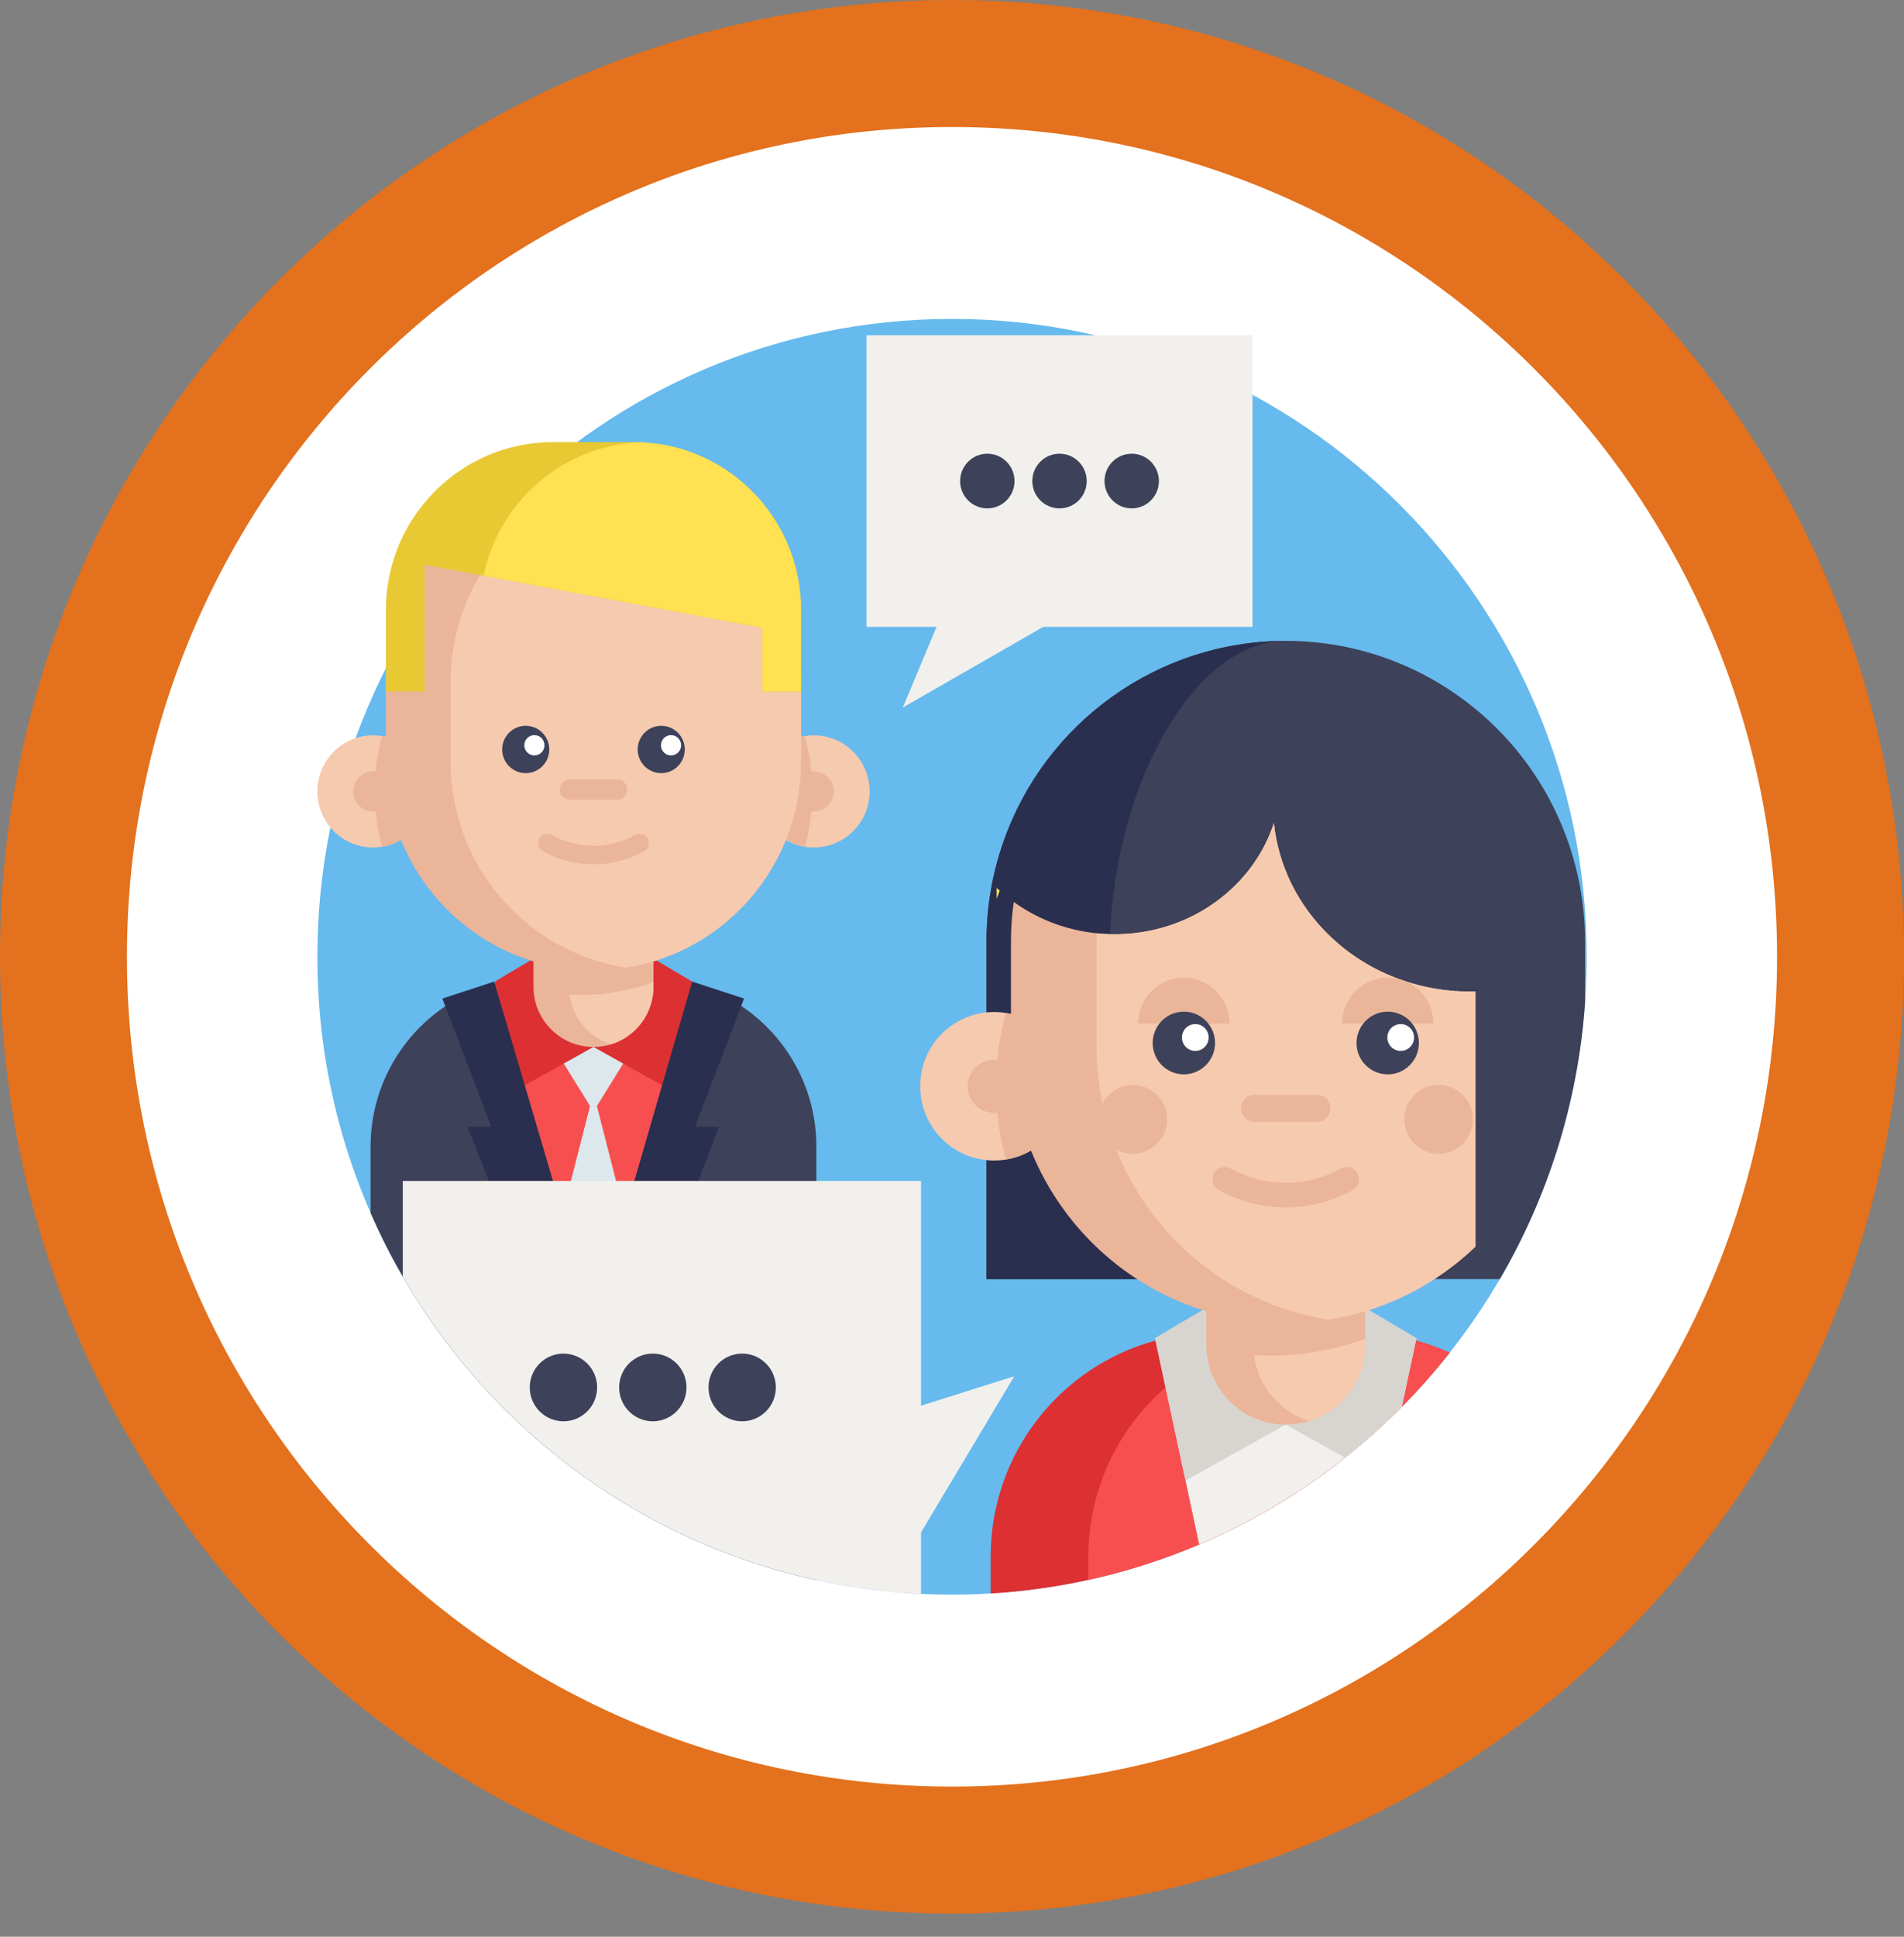 <svg width="60" height="61" viewBox="0 0 60 61" fill="none" xmlns="http://www.w3.org/2000/svg">
<rect x="0" y="0" width="60" height="61" fill="#808080" stroke="none"/>
<path d="M58 30.135C58 45.682 45.456 58.27 30 58.27C14.544 58.27 2 45.682 2 30.135C2 14.588 14.544 2 30 2C45.456 2 58 14.588 58 30.135Z" fill="white" stroke="#E3711D" stroke-width="4"/>
<path d="M50.001 30.135C50.001 30.622 49.984 31.104 49.949 31.582C49.726 34.742 48.775 37.7 47.264 40.286C46.79 41.097 46.262 41.871 45.683 42.604C45.212 43.201 44.708 43.771 44.173 44.31C43.61 44.879 43.012 45.414 42.384 45.912C40.991 47.017 39.447 47.94 37.79 48.644C36.674 49.119 35.506 49.494 34.298 49.76C33.298 49.98 32.268 50.125 31.218 50.188C30.815 50.213 30.41 50.225 30.001 50.225C29.673 50.225 29.348 50.217 29.024 50.201C22.044 49.864 16.002 45.933 12.694 40.21C10.981 37.248 10.001 33.806 10.001 30.135C10.001 19.039 18.955 10.045 30.001 10.045C41.047 10.045 50.001 19.039 50.001 30.135Z" fill="#66BAED"/>
<path d="M25.726 36.118V49.765C19.415 48.385 14.217 44.013 11.678 38.201V36.118C11.678 33.656 13.342 31.584 15.604 30.977C15.686 30.954 15.769 30.933 15.854 30.916C16.079 30.866 16.309 30.833 16.543 30.814C16.686 30.802 16.831 30.796 16.977 30.796H20.427C20.814 30.796 21.189 30.837 21.551 30.916C21.573 30.919 21.593 30.925 21.613 30.93C21.675 30.943 21.735 30.958 21.796 30.975C21.798 30.975 21.798 30.975 21.8 30.976C22.397 31.136 22.952 31.399 23.445 31.743C24.824 32.704 25.726 34.305 25.726 36.118Z" fill="#3D4159"/>
<path d="M21.813 30.916L21.8 30.976L20.11 38.871C20.023 38.879 19.935 38.886 19.847 38.892C19.723 38.9 19.599 38.907 19.474 38.913C19.218 38.925 18.961 38.931 18.703 38.931C18.438 38.931 18.174 38.925 17.913 38.912C17.794 38.907 17.676 38.9 17.557 38.891C17.469 38.885 17.381 38.879 17.293 38.871L15.604 30.977L15.591 30.916H21.813Z" fill="#F74F4F"/>
<path d="M20.125 32.716L18.702 35.008L17.28 32.716" fill="#DDE8ED"/>
<path d="M19.847 38.892C19.723 38.9 18.961 42.949 18.702 42.949C18.437 42.949 17.676 38.9 17.557 38.891L18.702 34.412L19.847 38.892Z" fill="#DDE8ED"/>
<path d="M18.702 32.975L16.316 34.307L15.591 30.916L17.073 30.039" fill="#DD3033"/>
<path d="M18.702 32.975L21.087 34.307L21.813 30.916L20.331 30.039" fill="#DD3033"/>
<path d="M21.903 35.491H22.66L19.413 43.931L18.774 45.593L18.065 43.825L18.718 41.575L21.795 30.975L21.813 30.916L23.445 31.451L21.903 35.491Z" fill="#2A2F4F"/>
<path d="M19.413 43.931L18.774 45.593L18.066 43.825L14.726 35.491H15.483L13.941 31.451L15.573 30.916L15.591 30.975L18.718 41.575L19.413 43.931Z" fill="#2A2F4F"/>
<path d="M20.592 28.746V31.076C20.592 31.929 20.032 32.651 19.261 32.89C19.084 32.945 18.896 32.975 18.702 32.975C17.658 32.975 16.811 32.125 16.811 31.076V28.746H20.592Z" fill="#EAB599"/>
<path d="M20.593 30.929V31.076C20.593 31.93 20.032 32.651 19.261 32.89C18.565 32.675 18.042 32.067 17.945 31.323C18.071 31.331 18.198 31.335 18.326 31.335C18.684 31.335 19.034 31.307 19.376 31.25C19.797 31.183 20.203 31.074 20.593 30.929Z" fill="#F6CAAE"/>
<path d="M13.516 24.926C13.516 25.806 12.877 26.535 12.04 26.67C11.948 26.685 11.854 26.692 11.758 26.692C10.787 26.692 10 25.902 10 24.926C10 23.951 10.787 23.16 11.758 23.16C11.854 23.16 11.948 23.168 12.04 23.183C12.877 23.319 13.516 24.047 13.516 24.926Z" fill="#F6CAAE"/>
<path d="M13.516 24.927C13.516 25.806 12.877 26.535 12.04 26.67C11.888 26.115 11.806 25.53 11.806 24.927C11.806 24.323 11.888 23.739 12.04 23.183C12.877 23.319 13.516 24.047 13.516 24.927Z" fill="#EAB599"/>
<path d="M12.386 24.926C12.386 25.275 12.105 25.558 11.758 25.558C11.411 25.558 11.13 25.275 11.13 24.926C11.13 24.578 11.411 24.295 11.758 24.295C12.105 24.295 12.386 24.578 12.386 24.926Z" fill="#EAB599"/>
<path d="M23.888 24.926C23.888 25.806 24.527 26.535 25.364 26.67C25.456 26.685 25.55 26.692 25.646 26.692C26.617 26.692 27.404 25.902 27.404 24.926C27.404 23.951 26.617 23.16 25.646 23.16C25.55 23.16 25.456 23.168 25.364 23.183C24.527 23.319 23.888 24.047 23.888 24.926Z" fill="#F6CAAE"/>
<path d="M23.888 24.927C23.888 25.806 24.527 26.535 25.364 26.67C25.516 26.115 25.597 25.53 25.597 24.927C25.597 24.323 25.516 23.739 25.364 23.183C24.527 23.319 23.888 24.047 23.888 24.927Z" fill="#EAB599"/>
<path d="M25.243 21.486V23.988C25.243 27.258 22.865 29.97 19.752 30.474C19.741 30.475 19.73 30.477 19.72 30.479C19.388 30.532 19.049 30.558 18.702 30.558C15.089 30.558 12.161 27.617 12.161 23.988V21.486C12.161 20.722 12.291 19.988 12.53 19.306C13.425 16.748 15.851 14.915 18.702 14.915H18.702C19.049 14.915 19.389 14.942 19.721 14.995C22.849 15.486 25.243 18.206 25.243 21.486Z" fill="#EAB599"/>
<path d="M26.274 24.926C26.274 25.275 25.993 25.558 25.646 25.558C25.299 25.558 25.018 25.275 25.018 24.926C25.018 24.578 25.299 24.295 25.646 24.295C25.993 24.295 26.274 24.578 26.274 24.926Z" fill="#EAB599"/>
<path d="M25.243 21.486V23.988C25.243 27.258 22.865 29.97 19.752 30.474C19.741 30.475 19.73 30.477 19.72 30.479C16.591 29.988 14.198 27.268 14.198 23.988V21.486C14.198 18.205 16.591 15.486 19.721 14.995C22.849 15.486 25.243 18.205 25.243 21.486Z" fill="#F6CAAE"/>
<path d="M17.309 23.605C17.309 24.017 16.977 24.351 16.567 24.351C16.157 24.351 15.825 24.017 15.825 23.605C15.825 23.194 16.157 22.86 16.567 22.86C16.977 22.86 17.309 23.194 17.309 23.605Z" fill="#3D4159"/>
<path d="M21.579 23.605C21.579 24.017 21.247 24.351 20.837 24.351C20.427 24.351 20.095 24.017 20.095 23.605C20.095 23.194 20.427 22.86 20.837 22.86C21.247 22.86 21.579 23.194 21.579 23.605Z" fill="#3D4159"/>
<path d="M17.158 23.474C17.158 23.65 17.015 23.793 16.84 23.793C16.664 23.793 16.522 23.65 16.522 23.474C16.522 23.297 16.664 23.154 16.84 23.154C17.015 23.154 17.158 23.297 17.158 23.474Z" fill="white"/>
<path d="M21.464 23.474C21.464 23.65 21.322 23.793 21.146 23.793C20.971 23.793 20.828 23.65 20.828 23.474C20.828 23.297 20.971 23.154 21.146 23.154C21.322 23.154 21.464 23.297 21.464 23.474Z" fill="white"/>
<path d="M19.444 25.19H17.96C17.783 25.19 17.64 25.046 17.64 24.868C17.64 24.691 17.783 24.547 17.96 24.547H19.444C19.621 24.547 19.764 24.691 19.764 24.868C19.764 25.046 19.621 25.19 19.444 25.19Z" fill="#EAB599"/>
<path d="M18.702 27.224C18.154 27.224 17.607 27.086 17.107 26.811C16.967 26.733 16.915 26.555 16.993 26.414C17.07 26.272 17.247 26.221 17.388 26.298C18.211 26.753 19.194 26.753 20.017 26.298C20.157 26.221 20.334 26.272 20.412 26.414C20.489 26.555 20.438 26.733 20.297 26.811C19.797 27.086 19.25 27.224 18.702 27.224Z" fill="#EAB599"/>
<path d="M25.243 19.215V21.778H24.026V19.771L15.238 18.131L13.378 17.784V21.778H12.161V19.215C12.161 16.294 14.518 13.925 17.426 13.925H19.977C20.046 13.925 20.116 13.927 20.185 13.93C22.997 14.039 25.243 16.363 25.243 19.215Z" fill="#E8C934"/>
<path d="M25.243 19.215V21.778H24.026V19.771L15.238 18.131C15.722 15.795 17.739 14.025 20.185 13.93C22.996 14.039 25.243 16.363 25.243 19.215Z" fill="#FFE152"/>
<path d="M45.683 42.604C45.212 43.201 44.707 43.771 44.173 44.31C42.358 46.141 40.194 47.622 37.79 48.644C36.674 49.119 35.506 49.494 34.297 49.76C33.297 49.98 32.268 50.125 31.218 50.188V49.031C31.218 45.772 33.422 43.028 36.415 42.223C36.524 42.195 36.634 42.167 36.746 42.143C37.044 42.078 37.349 42.033 37.66 42.008C37.848 41.992 38.039 41.985 38.234 41.985H42.802C43.312 41.985 43.81 42.039 44.29 42.143C44.317 42.149 44.346 42.155 44.372 42.161C44.453 42.179 44.533 42.2 44.613 42.222C44.616 42.222 44.618 42.222 44.619 42.223C44.987 42.322 45.342 42.449 45.683 42.604Z" fill="#DD3033"/>
<path d="M45.683 42.604C42.87 46.169 38.877 48.753 34.297 49.76V49.031C34.297 45.772 36.501 43.028 39.495 42.223C39.604 42.195 39.715 42.167 39.826 42.143C40.123 42.078 40.429 42.033 40.74 42.008C40.929 41.992 41.12 41.985 41.314 41.985H42.802C43.312 41.985 43.81 42.039 44.29 42.143C44.317 42.149 44.346 42.155 44.372 42.161C44.453 42.179 44.533 42.2 44.613 42.222C44.616 42.222 44.618 42.222 44.619 42.223C44.986 42.322 45.342 42.449 45.683 42.604Z" fill="#F74F4F"/>
<path d="M44.637 42.143L44.619 42.223L44.173 44.31C42.358 46.141 40.194 47.622 37.79 48.644L36.415 42.223L36.398 42.143H44.637Z" fill="#F2F0EC"/>
<path d="M40.517 44.87L37.359 46.633L36.398 42.144L38.361 40.983" fill="#D8D5D0"/>
<path d="M44.636 42.144L44.173 44.31C43.609 44.879 43.012 45.414 42.384 45.912L40.517 44.869L42.674 40.983L44.636 42.144Z" fill="#D8D5D0"/>
<path d="M49.949 29.658V31.582C49.725 34.742 48.774 37.7 47.263 40.286H31.087V29.658C31.087 28.579 31.266 27.52 31.621 26.514C32.945 22.729 36.52 20.184 40.518 20.184C41.013 20.184 41.507 20.223 41.987 20.299C44.183 20.644 46.198 21.77 47.659 23.47C49.136 25.188 49.949 27.386 49.949 29.658Z" fill="#3D4159"/>
<path d="M34.967 30.073C34.967 33.833 37.158 38.182 38.361 40.286H31.087V29.658C31.087 28.579 31.266 27.521 31.62 26.514C32.936 22.75 36.479 20.214 40.449 20.186C37.549 20.258 34.967 24.931 34.967 30.073Z" fill="#2A2F4F"/>
<path d="M43.021 39.27V42.355C43.021 43.485 42.28 44.44 41.258 44.757C41.025 44.83 40.776 44.869 40.518 44.869C39.135 44.869 38.015 43.744 38.015 42.355V39.27H43.021Z" fill="#EAB599"/>
<path d="M43.021 42.16V42.356C43.021 43.485 42.28 44.44 41.258 44.757C40.337 44.473 39.644 43.668 39.516 42.683C39.683 42.694 39.851 42.699 40.02 42.699C40.494 42.699 40.958 42.661 41.41 42.586C41.967 42.496 42.506 42.352 43.021 42.16Z" fill="#F6CAAE"/>
<path d="M33.652 34.213C33.652 35.377 32.806 36.342 31.697 36.521C31.576 36.541 31.452 36.551 31.324 36.551C30.038 36.551 28.997 35.505 28.997 34.213C28.997 32.922 30.038 31.875 31.324 31.875C31.451 31.875 31.576 31.885 31.697 31.905C32.806 32.084 33.652 33.049 33.652 34.213Z" fill="#F6CAAE"/>
<path d="M33.652 34.213C33.652 35.377 32.806 36.342 31.697 36.521C31.496 35.786 31.388 35.012 31.388 34.213C31.388 33.414 31.496 32.64 31.697 31.905C32.806 32.084 33.652 33.049 33.652 34.213Z" fill="#EAB599"/>
<path d="M32.156 34.213C32.156 34.675 31.784 35.049 31.324 35.049C30.865 35.049 30.492 34.675 30.492 34.213C30.492 33.752 30.865 33.377 31.324 33.377C31.784 33.377 32.156 33.752 32.156 34.213Z" fill="#EAB599"/>
<path d="M46.495 31.227V39.265C45.258 40.45 43.672 41.272 41.907 41.557C41.894 41.559 41.879 41.562 41.865 41.564C41.427 41.635 40.977 41.669 40.517 41.669C35.735 41.669 31.858 37.775 31.858 32.971V29.658C31.858 29.234 31.888 28.816 31.946 28.409C34.007 29.897 36.961 29.75 38.843 27.963C39.466 27.372 39.899 26.667 40.145 25.92C40.281 27.229 40.877 28.502 41.932 29.504C43.189 30.696 44.849 31.271 46.495 31.227Z" fill="#EAB599"/>
<path d="M46.495 31.227V39.265C45.258 40.45 43.672 41.272 41.907 41.557C41.894 41.559 41.879 41.562 41.865 41.564C37.723 40.914 34.554 37.313 34.554 32.971V29.658C34.554 29.57 34.556 29.482 34.559 29.395C36.086 29.552 37.672 29.075 38.843 27.963C39.467 27.372 39.9 26.667 40.144 25.92C40.281 27.229 40.877 28.502 41.932 29.504C43.189 30.696 44.849 31.271 46.495 31.227Z" fill="#F6CAAE"/>
<path d="M31.406 28.31L31.504 28.052C31.471 28.022 31.438 27.994 31.406 27.964V28.31Z" fill="#FFE152"/>
<path d="M45.169 32.236C45.169 31.438 44.525 30.791 43.73 30.791C42.936 30.791 42.292 31.438 42.292 32.236" fill="#EAB599"/>
<path d="M38.744 32.236C38.744 31.438 38.1 30.791 37.306 30.791C36.512 30.791 35.868 31.438 35.868 32.236" fill="#EAB599"/>
<path d="M38.289 32.851C38.289 33.396 37.849 33.838 37.306 33.838C36.764 33.838 36.324 33.396 36.324 32.851C36.324 32.306 36.764 31.864 37.306 31.864C37.849 31.864 38.289 32.306 38.289 32.851Z" fill="#3D4159"/>
<path d="M44.713 32.851C44.713 33.396 44.273 33.838 43.73 33.838C43.188 33.838 42.748 33.396 42.748 32.851C42.748 32.306 43.188 31.864 43.73 31.864C44.273 31.864 44.713 32.306 44.713 32.851Z" fill="#3D4159"/>
<path d="M41.501 35.336H39.536C39.302 35.336 39.112 35.145 39.112 34.91C39.112 34.675 39.302 34.484 39.536 34.484H41.501C41.735 34.484 41.925 34.675 41.925 34.91C41.925 35.145 41.735 35.336 41.501 35.336Z" fill="#EAB599"/>
<path d="M40.519 38.029C39.793 38.029 39.068 37.847 38.407 37.482C38.221 37.379 38.153 37.143 38.255 36.956C38.358 36.769 38.592 36.701 38.778 36.803C39.868 37.405 41.169 37.405 42.259 36.803C42.445 36.7 42.679 36.769 42.782 36.956C42.884 37.143 42.816 37.379 42.63 37.482C41.969 37.847 41.244 38.029 40.519 38.029Z" fill="#EAB599"/>
<path d="M38.088 32.677C38.088 32.911 37.9 33.1 37.667 33.1C37.435 33.1 37.246 32.911 37.246 32.677C37.246 32.444 37.435 32.254 37.667 32.254C37.9 32.254 38.088 32.444 38.088 32.677Z" fill="white"/>
<path d="M44.561 32.677C44.561 32.911 44.372 33.1 44.14 33.1C43.907 33.1 43.719 32.911 43.719 32.677C43.719 32.444 43.907 32.254 44.14 32.254C44.372 32.254 44.561 32.444 44.561 32.677Z" fill="white"/>
<path d="M46.412 35.255C46.412 35.853 45.929 36.339 45.334 36.339C44.738 36.339 44.255 35.853 44.255 35.255C44.255 34.656 44.738 34.171 45.334 34.171C45.929 34.171 46.412 34.656 46.412 35.255Z" fill="#EAB599"/>
<path d="M36.781 35.255C36.781 35.853 36.298 36.339 35.702 36.339C35.106 36.339 34.623 35.853 34.623 35.255C34.623 34.656 35.106 34.171 35.702 34.171C36.298 34.171 36.781 34.656 36.781 35.255Z" fill="#EAB599"/>
<path d="M29.024 37.196V50.202C22.044 49.864 16.002 45.933 12.693 40.21V37.196H29.024Z" fill="#F2F0EC"/>
<path d="M29.024 48.265L31.963 43.346L27.677 44.698" fill="#F2F0EC"/>
<path d="M27.306 10.559H39.47V19.743H27.306V10.559Z" fill="#F2F0EC"/>
<path d="M29.755 19.169L28.449 22.285L34.164 19.005L29.755 19.169Z" fill="#F2F0EC"/>
<path d="M31.97 15.151C31.97 15.627 31.587 16.012 31.113 16.012C30.64 16.012 30.256 15.627 30.256 15.151C30.256 14.676 30.64 14.29 31.113 14.29C31.587 14.29 31.97 14.676 31.97 15.151Z" fill="#3D4159"/>
<path d="M34.245 15.151C34.245 15.627 33.862 16.012 33.388 16.012C32.915 16.012 32.531 15.627 32.531 15.151C32.531 14.676 32.915 14.29 33.388 14.29C33.862 14.29 34.245 14.676 34.245 15.151Z" fill="#3D4159"/>
<path d="M36.52 15.151C36.52 15.627 36.136 16.012 35.663 16.012C35.19 16.012 34.806 15.627 34.806 15.151C34.806 14.676 35.19 14.29 35.663 14.29C36.136 14.29 36.52 14.676 36.52 15.151Z" fill="#3D4159"/>
<path d="M18.817 43.698C18.817 44.287 18.341 44.765 17.756 44.765C17.169 44.765 16.694 44.287 16.694 43.698C16.694 43.11 17.169 42.633 17.756 42.633C18.341 42.633 18.817 43.11 18.817 43.698Z" fill="#3D4159"/>
<path d="M21.633 43.698C21.633 44.287 21.158 44.765 20.572 44.765C19.986 44.765 19.511 44.287 19.511 43.698C19.511 43.11 19.986 42.633 20.572 42.633C21.158 42.633 21.633 43.11 21.633 43.698Z" fill="#3D4159"/>
<path d="M24.449 43.698C24.449 44.287 23.974 44.765 23.388 44.765C22.802 44.765 22.327 44.287 22.327 43.698C22.327 43.11 22.802 42.633 23.388 42.633C23.974 42.633 24.449 43.11 24.449 43.698Z" fill="#3D4159"/>
</svg>
